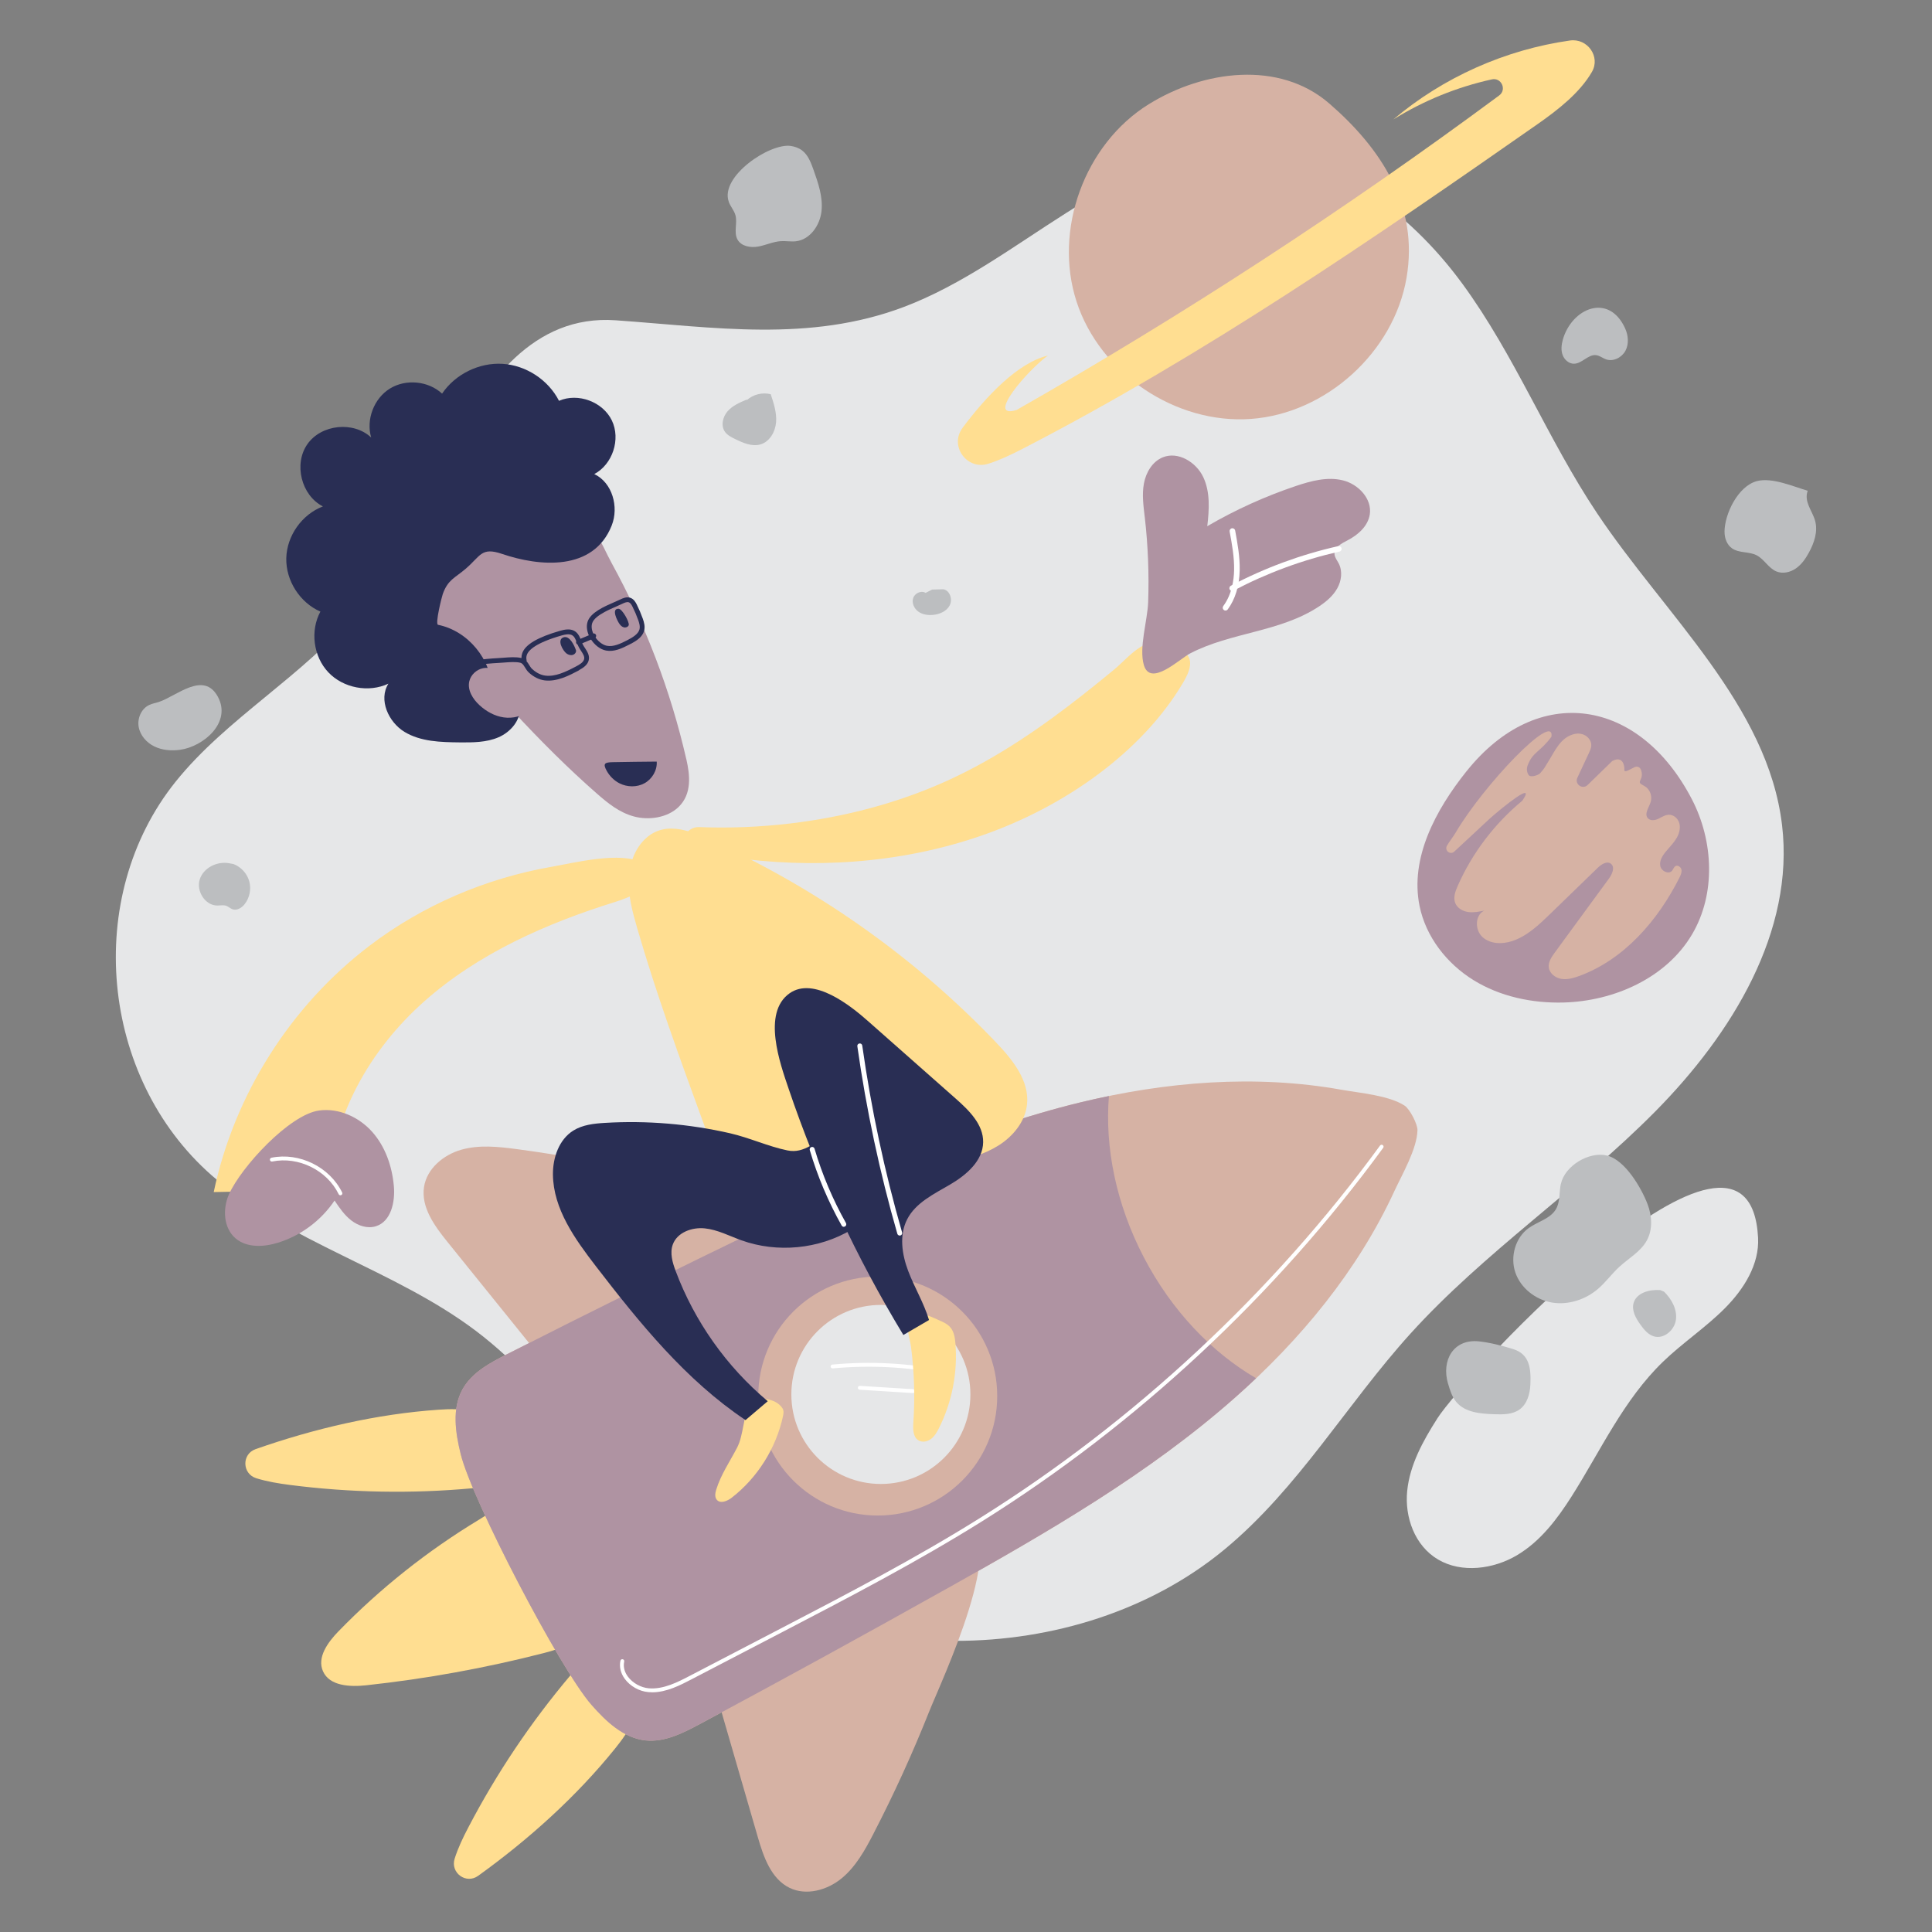 <svg transform="scale(1)" id="xNiBaWeIHI" xmlns="http://www.w3.org/2000/svg" viewBox="0 0 500 500" class="pbimage_pbimage__wrapper__image__0LEis false"><rect x="0" y="0" width="500" height="500" fill="#808080" stroke="none"/><title>Rocket Boy</title><defs><style> .cls-1{fill:#d6b2a4;} .cls-2{fill:#fff;} .cls-3{fill:#ffde91;} .cls-4{fill:#af93a2;} .cls-5{fill:#292e54;} .cls-6{fill:#e6e7e8;} .cls-7{fill:#bcbec0;}
 .cls-7{fill:#BCBEC0;}
 .cls-6{fill:#E6E7E8;}
 .cls-5{fill:#292E54;}
 .cls-4{fill:#AF93A2;}
 .cls-3{fill:#FFDE91;}
 .cls-2{fill:#FFFFFF;}
 .cls-1{fill:#D6B2A4;}</style></defs><g id="bg"><path class="cls-6" d="M116.46,116.07c-7.86,14.36-13.94,29.79-24.46,42.54-13.48,16.35-33.35,27.22-46.59,43.74-23.85,29.77-19.55,76.41,9.37,101.83,19.74,17.34,47.39,24.37,68.43,40.29,21.04,15.92,34.05,39.62,54.31,56.43,38.13,31.64,101.21,31.68,139.39,.09,19.14-15.84,31.57-37.56,48.1-55.83,19.04-21.03,43.31-37.25,63.32-57.46,20-20.21,36.15-46.68,32.86-74.19-3.7-31-30.26-54.32-47.88-80.7-12.81-19.18-21.24-40.82-34.91-59.46-13.67-18.64-34.75-34.72-58.74-34.38-32.32,.46-55.68,29.09-85.7,40.45-24.54,9.28-49.22,5.26-74.63,3.47-21.44-1.51-33.62,16.25-42.89,33.18Z" fill="#E6E7E8"></path><path class="cls-6" d="M371.96,367.12c-3.7,5.8-7.11,12-7.78,18.74-.68,6.74,1.92,14.16,7.99,17.74,6.1,3.6,14.34,2.51,20.43-1.11,6.09-3.62,10.4-9.36,14.11-15.19,7.55-11.88,13.43-24.99,23.69-34.9,5.06-4.88,11.05-8.85,16-13.83,4.96-4.98,8.94-11.39,8.59-18.22-2.24-43.45-75.79,35.42-83.03,46.76Z" fill="#E6E7E8"></path></g><g id="rocket"><g><path class="cls-3" d="M66.14,375.04c-3.61,1.27-3.49,6.37,.17,7.52,2.8,.88,5.8,1.36,8.7,1.74,15.66,2.01,31.53,2.3,47.25,.86,8.4-.77,10.42-8.13,6.34-15.03-3.28-5.55-9.25-5.7-15.07-5.3-16.01,1.1-32.16,4.87-47.4,10.21Z"></path><path class="cls-3" d="M123.73,485.47c-3.11,2.24-7.22-.79-6.07-4.44,.88-2.8,2.2-5.54,3.56-8.13,7.31-13.99,16.16-27.18,26.34-39.24,5.44-6.44,12.63-3.89,15.96,3.4,2.68,5.87-.62,10.84-4.28,15.39-10.07,12.5-22.4,23.59-35.51,33.02Z"></path></g><path class="cls-3" d="M87.57,422.21c-2.74,2.82-5.58,6.74-3.98,10.32,1.71,3.84,7,4.07,11.18,3.62,15.48-1.67,30.85-4.46,45.93-8.33,3.26-.84,6.79-1.91,8.69-4.69,2.54-3.71,1.12-8.75-.64-12.89-2.62-6.15-5.97-14.87-10.87-19.56-4.68-4.48-9.11-.28-13.91,2.61-13.3,8.03-25.57,17.77-36.39,28.91Z"></path><path class="cls-1" d="M181.14,446.18c21.55-11.55,42.99-23.31,64.32-35.27,25.91-14.53,51.86-29.51,74.13-49.18,16.95-14.96,31.77-32.86,41.28-53.48,2-4.33,5.85-10.9,5.97-15.75,.04-1.58-1.99-5.48-3.31-6.35-4.05-2.67-11.64-3.28-16.33-4.12-22.36-4-45.51-2.09-67.48,3.24-28.87,7.01-56.01,19.71-82.76,32.64-22.01,10.64-43.93,21.49-65.73,32.55-4.43,2.25-9.11,4.74-11.52,9.09-2.78,5.01-1.84,11.21-.47,16.78,2.94,11.94,25.72,55.63,33.83,64.87,3.78,4.31,8.32,8.63,14.02,9.22,4.94,.51,9.67-1.9,14.05-4.25Z"></path><g><path class="cls-1" d="M133.73,297.39c-4.77-.63-9.69-1.16-14.32,.15-4.63,1.31-8.93,4.88-9.67,9.63-.82,5.26,2.72,10.1,6.07,14.25,6.77,8.38,13.53,16.76,20.3,25.15,2.3,2.85,4.79,5.84,8.25,7.04,4.61,1.6,9.61-.37,14.08-2.32,9.86-4.29,19.72-8.6,29.56-12.93,6.53-2.87,22.71-6.53,25.39-13.82,4.4-11.97-37.41-18.97-45.66-20.91-11.22-2.64-22.57-4.72-34-6.24Z"></path><path class="cls-1" d="M226.09,474.5c-2.21,4.27-4.6,8.61-8.32,11.65-3.72,3.04-9.12,4.53-13.44,2.42-4.78-2.34-6.73-8.02-8.21-13.13-3-10.35-6-20.69-9-31.04-1.02-3.52-2.05-7.27-1.05-10.79,1.33-4.69,5.81-7.67,9.96-10.22,9.17-5.63,18.34-11.24,27.53-16.84,6.09-3.71,18.35-14.89,25.86-12.91,12.34,3.24-5.86,41.54-8.99,49.41-4.26,10.71-9.05,21.21-14.35,31.45Z"></path></g><path class="cls-4" d="M245.45,410.91c25.91-14.53,51.86-29.51,74.13-49.18,1.86-1.64,3.69-3.33,5.5-5.04-11.43-6.66-21.82-17.42-29.06-31.3-7.24-13.88-10.11-28.56-9.03-41.74-2.44,.5-4.87,1.04-7.28,1.62-28.87,7.01-56.01,19.71-82.76,32.64-22.01,10.64-43.93,21.49-65.73,32.55-4.43,2.25-9.11,4.74-11.52,9.09-2.78,5.01-1.84,11.21-.47,16.78,2.94,11.94,25.72,55.63,33.83,64.87,3.78,4.31,8.32,8.63,14.02,9.22,4.94,.51,9.67-1.9,14.05-4.25,21.55-11.55,42.99-23.31,64.32-35.27Z"></path><circle class="cls-1" cx="227.16" cy="361.3" r="30.92"></circle><circle class="cls-6" cx="227.97" cy="360.88" r="23.17"></circle><path class="cls-2" d="M168.76,437.96c-.31,0-.63-.01-.94-.04-2.37-.2-4.71-1.51-6.12-3.42-1.07-1.45-1.48-3.13-1.13-4.71,.06-.27,.32-.44,.59-.38,.27,.06,.44,.32,.38,.59-.36,1.67,.32,3.04,.96,3.91,1.22,1.65,3.34,2.84,5.4,3.02,3.79,.33,7.55-1.63,10.57-3.2l23.52-12.24c17.16-8.93,34.91-18.17,51.58-28.6,39.97-25,75.79-58.34,103.59-96.43,.16-.22,.47-.27,.7-.11,.22,.16,.27,.48,.11,.7-27.87,38.19-63.78,71.62-103.86,96.69-16.71,10.45-34.47,19.7-51.65,28.64l-23.52,12.24c-2.89,1.51-6.44,3.35-10.18,3.35Z"></path><path class="cls-2" d="M244.42,355.63s-.06,0-.1,0c-9.49-1.89-19.18-2.39-28.81-1.49-.27,.02-.52-.18-.54-.45-.03-.27,.18-.52,.45-.54,9.73-.91,19.52-.4,29.1,1.51,.27,.05,.45,.32,.39,.59-.05,.24-.26,.4-.49,.4Z"></path><path class="cls-2" d="M236.26,360.52s-.02,0-.03,0l-13.74-.86c-.28-.02-.48-.25-.47-.53s.24-.49,.53-.47l13.74,.86c.28,.02,.48,.25,.47,.53-.02,.27-.24,.47-.5,.47Z"></path></g><g id="character"><path class="cls-3" d="M167.98,216.27c-3.44,2.55-5.09,6.97-5.26,11.25-.16,4.28,.97,8.49,2.16,12.6,4.93,17.02,11.02,33.68,17.1,50.32,1.57,4.29,3.25,8.75,6.63,11.82,4.29,3.89,10.49,4.77,16.29,4.9,13.85,.29,27.54-2.71,40.98-6.08,4.34-1.09,8.74-2.25,12.53-4.63,3.79-2.38,6.93-6.2,7.39-10.65,.63-6.1-3.71-11.5-7.94-15.94-20.27-21.26-44.52-38.63-71.11-51.1-5.54-2.6-13.01-6.75-18.77-2.49Z"></path><path class="cls-3" d="M190.76,374.65c-1.87,3.6-4.21,6.99-5.4,10.87-.27,.87-.44,1.91,.14,2.61,.93,1.12,2.75,.35,3.9-.55,6.65-5.18,11.41-12.74,13.22-20.98,.16-.71,.28-1.49-.1-2.11-1.6-2.64-6.8-3.46-8.44-.82-1.85,2.97-1.59,7.65-3.32,10.98Z"></path><path class="cls-3" d="M236.37,368.2c-.11,1.67-.1,3.71,1.34,4.57,1,.6,2.34,.31,3.26-.39,.92-.71,1.52-1.75,2.04-2.79,3.38-6.74,4.87-14.42,4.25-21.93-.12-1.47-.36-3.03-1.32-4.15-.77-.9-1.89-1.39-2.97-1.86-1.91-.82-5.23-2.66-7.14-.88-1.86,1.73-.34,5.62-.07,7.71,.86,6.53,1.06,13.15,.61,19.72Z"></path><path class="cls-5" d="M156.56,290.6c-2.84,.17-5.79,.49-8.2,2-3.7,2.32-5.3,7.01-5.26,11.37,.09,8.9,5.69,16.68,11.12,23.74,11.35,14.74,23.26,29.47,38.72,39.81,1.92-1.63,3.83-3.26,5.75-4.89-10.65-8.93-18.95-20.65-23.82-33.67-.83-2.21-1.56-4.67-.75-6.89,1.14-3.13,4.96-4.51,8.27-4.17,3.31,.34,6.33,1.95,9.46,3.08,9.29,3.35,20.06,2.31,28.54-2.75,4.35-2.59,8.23-6.41,9.62-11.28,1.39-4.87-.33-10.81-4.8-13.2-3.11-1.67-6.98-1.39-10.26-.1-3.97,1.57-6.67,5-11.16,4.08-4.99-1.03-9.83-3.29-14.85-4.44-10.59-2.42-21.53-3.34-32.38-2.69Z"></path><path class="cls-5" d="M204.09,281.75c7.54,22.24,17.52,43.66,29.7,63.74,2.21-1.29,4.42-2.58,6.64-3.87-1.32-4.41-3.76-8.39-5.39-12.69-1.63-4.3-2.37-9.3-.26-13.39,2.22-4.31,6.95-6.54,11.13-9,4.18-2.45,8.46-6.1,8.53-10.94,.07-4.59-3.65-8.23-7.09-11.27-7.6-6.71-15.19-13.43-22.79-20.14-4.39-3.88-13.94-11.54-20.21-7.13-7.21,5.07-2.42,18.3-.26,24.68Z"></path><path class="cls-2" d="M218.38,317.5c-.22,0-.44-.12-.56-.33-3.47-6.17-6.24-12.73-8.25-19.52-.1-.34,.09-.7,.43-.8,.34-.1,.7,.09,.8,.43,1.98,6.69,4.72,13.17,8.14,19.25,.17,.31,.06,.7-.24,.87-.1,.06-.21,.08-.31,.08Z"></path><path class="cls-2" d="M232.85,319.76c-.28,0-.54-.18-.62-.46-4.56-15.86-8.04-32.19-10.35-48.53-.05-.35,.19-.68,.55-.72,.35-.05,.68,.19,.72,.55,2.3,16.28,5.76,32.55,10.31,48.35,.1,.34-.1,.7-.44,.79-.06,.02-.12,.03-.18,.03Z"></path><path class="cls-4" d="M177.62,196.46c.93,4.08,1.5,8.94-1.96,12.34-2.92,2.88-7.84,3.54-11.64,2.49-3.8-1.04-6.73-3.45-9.48-5.85-15.32-13.41-28.46-28.6-41.57-43.75-2.96-3.42-6.06-7.27-5.48-11.85,.78-6.17,7.81-10.86,14.47-13.62,6.58-2.74,17.49-6.95,24.41-5.12,6.51,1.71,9.3,9.86,11.92,14.62,8.75,15.94,15.26,33,19.32,50.74Z"></path><path class="cls-5" d="M158.31,135.99c1.91-4.79,.16-11.1-4.51-13.3,4.75-2.52,6.88-9.03,4.55-13.87-2.33-4.84-8.75-7.23-13.68-5.09-2.77-5.42-8.52-9.19-14.6-9.57-6.08-.37-12.25,2.67-15.66,7.71-3.56-3.3-9.37-3.86-13.5-1.31s-6.22,8.01-4.85,12.67c-4.58-4.29-12.91-3.42-16.51,1.72-3.6,5.14-1.57,13.27,4.02,16.11-5.43,2.06-9.34,7.59-9.48,13.39-.14,5.8,3.51,11.51,8.83,13.83-2.69,4.96-1.83,11.6,2.04,15.7,3.87,4.1,10.45,5.35,15.56,2.95-2.62,4.14,0,9.96,4.18,12.49,4.19,2.53,9.35,2.66,14.25,2.71,3.4,.03,6.92,.03,10.04-1.31,3.13-1.34,5.78-4.39,5.56-7.79-.22-3.39-4.31-6.24-7.23-4.5-.1-7.88-6.23-15.27-13.95-16.83-.83-.17,.98-7.31,1.22-7.97,1.34-3.73,3.12-4.13,5.9-6.51,3.93-3.35,4.02-5.72,9.47-3.86,9.61,3.27,23.6,4.59,28.35-7.36Z"></path><path class="cls-4" d="M129.76,174.49c-1.2-1.26-3.04-1.9-4.74-1.56-1.7,.34-3.18,1.71-3.57,3.4-.52,2.29,.91,4.58,2.64,6.17,1.75,1.61,3.91,2.82,6.26,3.16,2.35,.34,4.88-.26,6.63-1.86"></path><path class="cls-5" d="M162.72,161.77c-.14,.48-.79,.71-1.29,.58-.5-.13-.85-.52-1.14-.92-.52-.74-2.19-3.98-.19-3.88,.98,.05,2.83,3.5,2.62,4.22Z"></path><path class="cls-5" d="M149.05,168.22c.17,.51-.24,1.09-.8,1.26-.56,.17-1.19-.02-1.64-.36-.96-.73-2.55-3.53-.8-4.17,1.63-.59,2.88,2.23,3.23,3.28Z"></path><path class="cls-5" d="M169.96,197.1c.15,2.26-1.18,4.51-3.16,5.6-1.98,1.09-4.51,1.04-6.52,0-1.36-.7-2.49-1.84-3.24-3.17-1.09-1.95-.54-2.23,1.52-2.28,3.8-.09,7.6-.1,11.4-.15Z"></path><path class="cls-3" d="M307.84,170.57c.58,1.96-.54,4.23-1.75,6.26-10.58,17.79-30.54,31.95-52.01,39.4-21.47,7.45-44.26,8.6-65.05,5.62-3.67-.53-7.5-1.32-10.62-2.78-2.7-1.26-.75-5.15,2.52-5.02,7.72,.31,15.6,0,23.51-.93,13.91-1.64,27.99-5.25,41.06-11.24,12.7-5.82,24.17-13.75,34.9-22.19,2.68-2.11,5.33-4.26,7.95-6.42,2.21-1.82,4.99-5.05,7.63-6.24,3.85-1.74,10.91,.31,11.86,3.55Z"></path><path class="cls-4" d="M296.26,133.85c-.33-2.89-.75-5.83-.22-8.69,.52-2.86,2.18-5.7,4.87-6.8,3.98-1.63,8.67,1.24,10.5,5.13,1.83,3.89,1.53,8.41,1.03,12.69,7.27-4.24,14.97-7.73,22.95-10.41,3.91-1.31,8.11-2.44,12.12-1.46,4.01,.97,7.62,4.76,6.99,8.83-.47,3.02-3.04,5.3-5.76,6.7-1.55,.79-3.48,1.82-3.37,3.56,.06,.89,.68,1.62,1.09,2.42,1.03,1.99,.72,4.48-.37,6.43-1.09,1.96-2.85,3.45-4.72,4.69-10.05,6.66-22.77,6.66-33.34,12.15-2.83,1.48-10.3,8.79-12,3.02-1.31-4.43,.94-11.6,1.11-16.2,.26-7.36-.03-14.74-.87-22.05Z"></path><path class="cls-5" d="M163.38,166.54c-.15,.08-.3,.16-.45,.24-2.04,1.06-4.04,1.98-6.1,1.58-1.51-.29-3.05-1.48-4.02-3.11-.87-1.46-1.15-3.04-.75-4.32,.75-2.4,4.29-3.95,6.87-5.07,.57-.25,1.09-.48,1.52-.68h0c.77-.38,1.67-.76,2.58-.5,1.02,.29,1.53,1.3,1.77,1.78,.58,1.17,1.1,2.38,1.54,3.61,.37,1.03,.66,2.13,.34,3.24-.45,1.52-1.87,2.48-3.28,3.24Zm-6.97-8.12c-1.49,.81-2.82,1.77-3.16,2.88-.3,.95-.07,2.15,.63,3.31,.78,1.31,2.04,2.3,3.19,2.52,1.68,.32,3.46-.51,5.3-1.46,1.31-.68,2.75-1.52,3.11-2.73,.24-.8-.04-1.69-.31-2.47-.42-1.18-.92-2.35-1.48-3.47-.3-.6-.59-1.02-1-1.14-.48-.14-1.12,.15-1.69,.42-.44,.22-.98,.45-1.57,.71-.9,.39-2,.87-3.01,1.42Z"></path><path class="cls-5" d="M149.87,173.46c-.08,.04-.16,.09-.24,.13-2.31,1.22-5.48,2.88-8.65,2.5-1.41-.17-2.85-.88-4.07-1.99-.48-.44-.79-.94-1.06-1.39-.42-.68-.68-1.07-1.23-1.2-1.17-.28-2.78-.15-4.21-.04-.46,.04-.91,.07-1.32,.09-1.97,.1-3.97,.29-5.93,.57-.34,.05-.66-.19-.71-.53-.05-.34,.19-.66,.53-.71,2-.28,4.03-.48,6.04-.58,.4-.02,.84-.05,1.29-.09,1.52-.12,3.23-.25,4.6,.07,.01,0,.03,0,.04,0,0-.44,.07-.87,.22-1.28,.79-2.22,4-4.1,9.8-5.77,1.09-.31,2.48-.59,3.61,0,1.06,.56,1.48,1.64,1.84,2.58,.13,.35,.27,.69,.43,1.01,.16,.3,.35,.59,.54,.88,.6,.92,1.28,1.95,.96,3.2-.31,1.2-1.42,1.94-2.5,2.52Zm-13.62-2.36c.27,.3,.47,.63,.67,.95,.25,.41,.49,.8,.84,1.12,.59,.54,1.82,1.49,3.37,1.68,2.57,.31,5.11-.89,7.92-2.36,.92-.48,1.9-1.06,2.11-1.86,.19-.71-.27-1.4-.79-2.2-.22-.33-.43-.66-.6-.99-.19-.36-.34-.75-.49-1.14-.33-.85-.61-1.59-1.26-1.93-.74-.39-1.83-.16-2.69,.09-6.62,1.9-8.53,3.77-8.97,4.99-.16,.44-.19,.9-.09,1.37,.02,.1,.02,.2,0,.29Z"></path><path class="cls-5" d="M153.97,165.1s-.04,.02-.06,.03l-3.96,1.66c-.32,.13-.68-.02-.82-.33-.13-.32,0-.68,.33-.82l3.96-1.66c.32-.13,.68,.02,.82,.33,.13,.3,0,.64-.28,.79Z"></path><path class="cls-2" d="M346.77,142.71s-.09,.03-.14,.04c-9.53,2.15-18.75,5.55-27.4,10.11-.35,.18-.79,.05-.98-.3-.19-.36-.05-.8,.31-.98,8.76-4.62,18.1-8.06,27.76-10.24,.39-.09,.78,.16,.87,.55,.08,.34-.1,.69-.41,.82Z"></path><path class="cls-2" d="M317.46,157.95c-.23,.1-.51,.08-.73-.08-.32-.24-.39-.69-.15-1.02,2.21-2.99,2.75-6.68,2.8-9.25,.08-3.36-.54-6.75-1.15-10.03-.07-.39,.18-.77,.58-.85,.4-.07,.77,.19,.85,.58,.61,3.35,1.25,6.82,1.17,10.33-.09,3.99-1.16,7.47-3.09,10.08-.08,.11-.18,.18-.29,.23Z"></path><path class="cls-3" d="M95.67,244.73c-20.46,15.55-35.07,38.63-40.36,63.78,9.98-.2,19.96-.39,29.94-.59,.36-18.73,10.54-36.35,24.56-48.78,14.02-12.43,31.59-20.18,49.48-25.75,5.05-1.57,14.28-5.74,6.92-10.05-5.36-3.14-17.81,0-23.49,.99-16.99,2.96-33.3,9.95-47.04,20.39Z"></path><path class="cls-4" d="M82.57,287.4c5.08-.7,10.31,1.67,13.73,5.5s5.17,8.93,5.63,14.05c.37,4.1-.72,9.17-4.65,10.4-2.16,.68-4.56-.11-6.35-1.49s-3.09-3.29-4.35-5.16c-3.46,5.16-8.73,9.09-14.67,10.92-3.66,1.13-8.03,1.35-10.95-1.14-3.13-2.67-3.38-7.62-1.71-11.38,3.16-7.08,15.64-20.64,23.32-21.7Z"></path><path class="cls-2" d="M88.1,309.34c-.19,0-.36-.1-.45-.28-3.03-6.22-10.42-9.85-17.2-8.46-.27,.06-.53-.12-.59-.39-.06-.27,.12-.53,.39-.59,7.2-1.48,15.07,2.39,18.3,9,.12,.25,.02,.55-.23,.67-.07,.03-.15,.05-.22,.05Z"></path></g><g id="planets"><path class="cls-1" d="M297.28,26.98c-16.59,10.31-24.7,32.5-18.67,51.07,6.03,18.58,25.63,31.77,45.11,30.37,19.48-1.4,36.99-17.27,40.29-36.51,3.21-18.67-6.57-33.51-20.01-45.14-12.94-11.2-32.55-8.6-46.73,.22Z"></path><path class="cls-3" d="M249.12,110.73c-3.52,4.68,1.15,11.09,6.72,9.27,3.12-1.02,6.19-2.49,9.06-3.98,46.6-24.08,90-53.84,133-83.88,5.3-3.7,10.97-8.13,14.09-13.54,2.28-3.95-1.17-8.76-5.68-8.12-16.74,2.37-32.81,9.51-45.72,20.44,7.83-4.88,16.5-8.4,25.51-10.38,2.45-.54,3.91,2.67,1.89,4.16-39.96,29.6-81.7,56.81-124.92,81.41-8.18,2.48,3.02-10.46,8.12-14.09-7.78,1.86-15.93,10.5-22.08,18.69Z"></path><path class="cls-7" d="M446.31,137.63c-.01,1.64,.61,3.36,1.95,4.29,1.81,1.26,4.35,.78,6.32,1.77,1.98,1,3.08,3.33,5.13,4.19,1.64,.69,3.59,.25,5.05-.76,1.46-1.01,2.51-2.51,3.36-4.07,1.4-2.54,2.41-5.54,1.61-8.33-.74-2.61-2.92-4.85-1.9-7.71-3.63-1.07-9.26-3.55-13.18-2.49-4.86,1.31-8.32,8.46-8.35,13.11Z"></path><path class="cls-7" d="M188.59,52.2c.43,1.22,1.37,2.21,1.73,3.45,.59,2.06-.49,4.45,.54,6.33,.97,1.77,3.37,2.19,5.36,1.83,1.99-.36,3.87-1.28,5.88-1.4,1.3-.08,2.6,.18,3.9,.03,3.66-.43,6.22-4.15,6.61-7.81,.39-3.66-.86-7.28-2.1-10.75-.65-1.81-1.36-3.73-2.88-4.91-.86-.67-1.91-1.04-2.99-1.2-5.45-.79-18.37,7.91-16.04,14.43Z"></path><path class="cls-7" d="M374.75,358.06c.5,1.7,1.03,3.46,2.17,4.81,2.28,2.69,6.25,3.01,9.77,3.13,2.27,.08,4.72,.1,6.56-1.22,1.97-1.42,2.7-4.03,2.81-6.46,.2-4.28-.27-7.86-4.43-9.17-2.69-.84-6.09-1.72-8.92-2.01-6.59-.67-9.72,4.96-7.97,10.92Z"></path><path class="cls-7" d="M59.31,223.41c-3.11-.58-6.64,1.15-7.61,4.16-.97,3.01,1.36,6.76,4.52,6.78,.79,0,1.61-.19,2.35,.08,.58,.21,1.03,.69,1.61,.89,1.16,.4,2.41-.39,3.16-1.36,1.28-1.64,1.72-3.9,1.16-5.9-.56-2-2.12-3.7-4.06-4.44"></path><path class="cls-7" d="M404.45,87.95c-.36,1.28-.5,2.66-.05,3.91,.46,1.24,1.63,2.29,2.95,2.27,2.1-.02,3.68-2.5,5.76-2.21,.9,.12,1.65,.76,2.5,1.07,1.89,.68,4.11-.45,5.05-2.21s.75-3.98-.08-5.8c-4.24-9.3-13.83-5.24-16.14,2.98Z"></path><path class="cls-7" d="M41.12,181.66c-.83,.28-1.72,.41-2.51,.79-2.04,.96-3.11,3.45-2.72,5.67,.39,2.22,2.05,4.09,4.08,5.07,2.03,.98,4.38,1.16,6.61,.86,6.01-.81,13.43-7.02,9.81-13.72-3.67-6.8-10.71-.17-15.27,1.33Z"></path><path class="cls-7" d="M403.95,306.35c-.48,2.18-.14,4.6-1.25,6.54-1.44,2.52-4.7,3.23-7.06,4.92-3.49,2.5-4.86,7.45-3.47,11.51,1.39,4.06,5.25,7.07,9.49,7.78,4.24,.7,8.7-.77,11.95-3.58,1.99-1.72,3.54-3.89,5.48-5.67,2.44-2.24,5.53-3.93,7.12-6.84,1.55-2.84,1.33-6.38,.17-9.4-1.59-4.15-5.81-11.46-10.55-12.57-4.65-1.09-10.85,2.7-11.86,7.31Z"></path><path class="cls-7" d="M429.66,333.87c-2.77-.2-6.14,.69-6.89,3.36-.55,1.97,.6,3.97,1.8,5.63,.91,1.26,1.97,2.54,3.45,2.99,2.6,.78,5.36-1.63,5.71-4.32,.35-2.69-1.13-5.33-3.06-7.24"></path><path class="cls-7" d="M193.29,103.39c-1.81,.76-3.68,1.56-4.98,3.03-1.29,1.47-1.82,3.82-.65,5.39,.61,.82,1.56,1.3,2.48,1.76,2.11,1.04,4.49,2.11,6.74,1.42,2.36-.73,3.78-3.28,3.97-5.74s-.61-4.89-1.39-7.23c-2.14-.54-4.54,.05-6.18,1.53"></path><path class="cls-7" d="M239.55,153.44c-1.13-.71-2.8,.07-3.22,1.34-.42,1.27,.25,2.73,1.34,3.51s2.51,.97,3.84,.84c1.72-.17,3.51-.95,4.29-2.49s.04-3.82-1.66-4.14c-.97,.03-1.94,.05-2.91,.08"></path><g><path class="cls-4" d="M379.5,199.64c-7.92,9.93-14.65,22.37-12.12,34.82,1.62,7.97,7.03,14.91,13.95,19.19,6.92,4.28,15.22,6.02,23.34,5.8,13.08-.36,26.57-6.36,33.23-17.63,6.19-10.46,5.57-24.14-.02-34.93-13.54-26.12-39.85-30.48-58.38-7.24Z"></path><path class="cls-1" d="M407.62,189.93c1.26-.26,2.64,.11,3.47,1.09,1.23,1.45,.66,2.7,.12,3.86l-2.99,6.4c-.78,1.66,1.33,3.16,2.65,1.88l6.38-6.21h0c2.73-1.43,3.19,1.15,3.13,2.29-.05,.87,1.29-.05,2.67-.71,.59-.28,1.29-.04,1.56,.55h0c.39,.84,.41,1.82,0,2.64-.46,.92-.31,1,.93,1.69,.17,.1,.34,.21,.5,.33,1.09,.88,1.56,2.45,1.16,3.79-.44,1.45-1.75,3.09-.74,4.22,.64,.72,1.81,.57,2.69,.17,1.24-.58,2.39-1.56,3.96-.76,1.08,.56,1.67,1.78,1.63,2.99-.09,2.64-2.08,4.37-3.65,6.27-.87,1.05-1.68,2.37-1.41,3.71s2.19,2.25,3.06,1.2c.31-.38,.44-.94,.87-1.18,.61-.35,1.42,.24,1.55,.93,.13,.69-.19,1.39-.5,2.02-5.59,11.11-14.32,21.22-25.99,25.5-1.48,.54-3.06,.99-4.62,.73-1.55-.26-3.06-1.43-3.23-3-.15-1.38,.71-2.65,1.53-3.77,4.69-6.4,9.37-12.81,14.06-19.21,.84-1.15,1.62-2.95,.48-3.82-1.04-.79-2.48,.17-3.42,1.08-4.11,3.98-8.21,7.97-12.32,11.95-2.91,2.82-5.96,5.73-9.82,7-2.57,.84-5.66,.78-7.66-1.04-2-1.82-1.99-5.68,.45-6.85-1.38,.28-2.8,.56-4.19,.36-1.39-.21-2.79-1-3.31-2.31-.57-1.42,0-3.02,.62-4.42,3.76-8.53,9.55-16.15,16.74-22.08,3.69-5.41-5,1.59-8.37,4.58l-9.24,8.59c-1.05,.98-2.61-.3-1.89-1.54,.64-1.12,1.58-2.24,2.23-3.35,7.27-12.39,25.64-31.53,24.81-24.85-2.9,3.99-4.87,3.9-6.19,7.5-.29,.81-.2,1.71,.27,2.42,.51,.76,2.56,.02,2.96-.43,1.29-1.46,1.04-1.3,2.08-2.95,1.8-2.84,3.22-6.49,7-7.27Z"></path></g></g></svg>